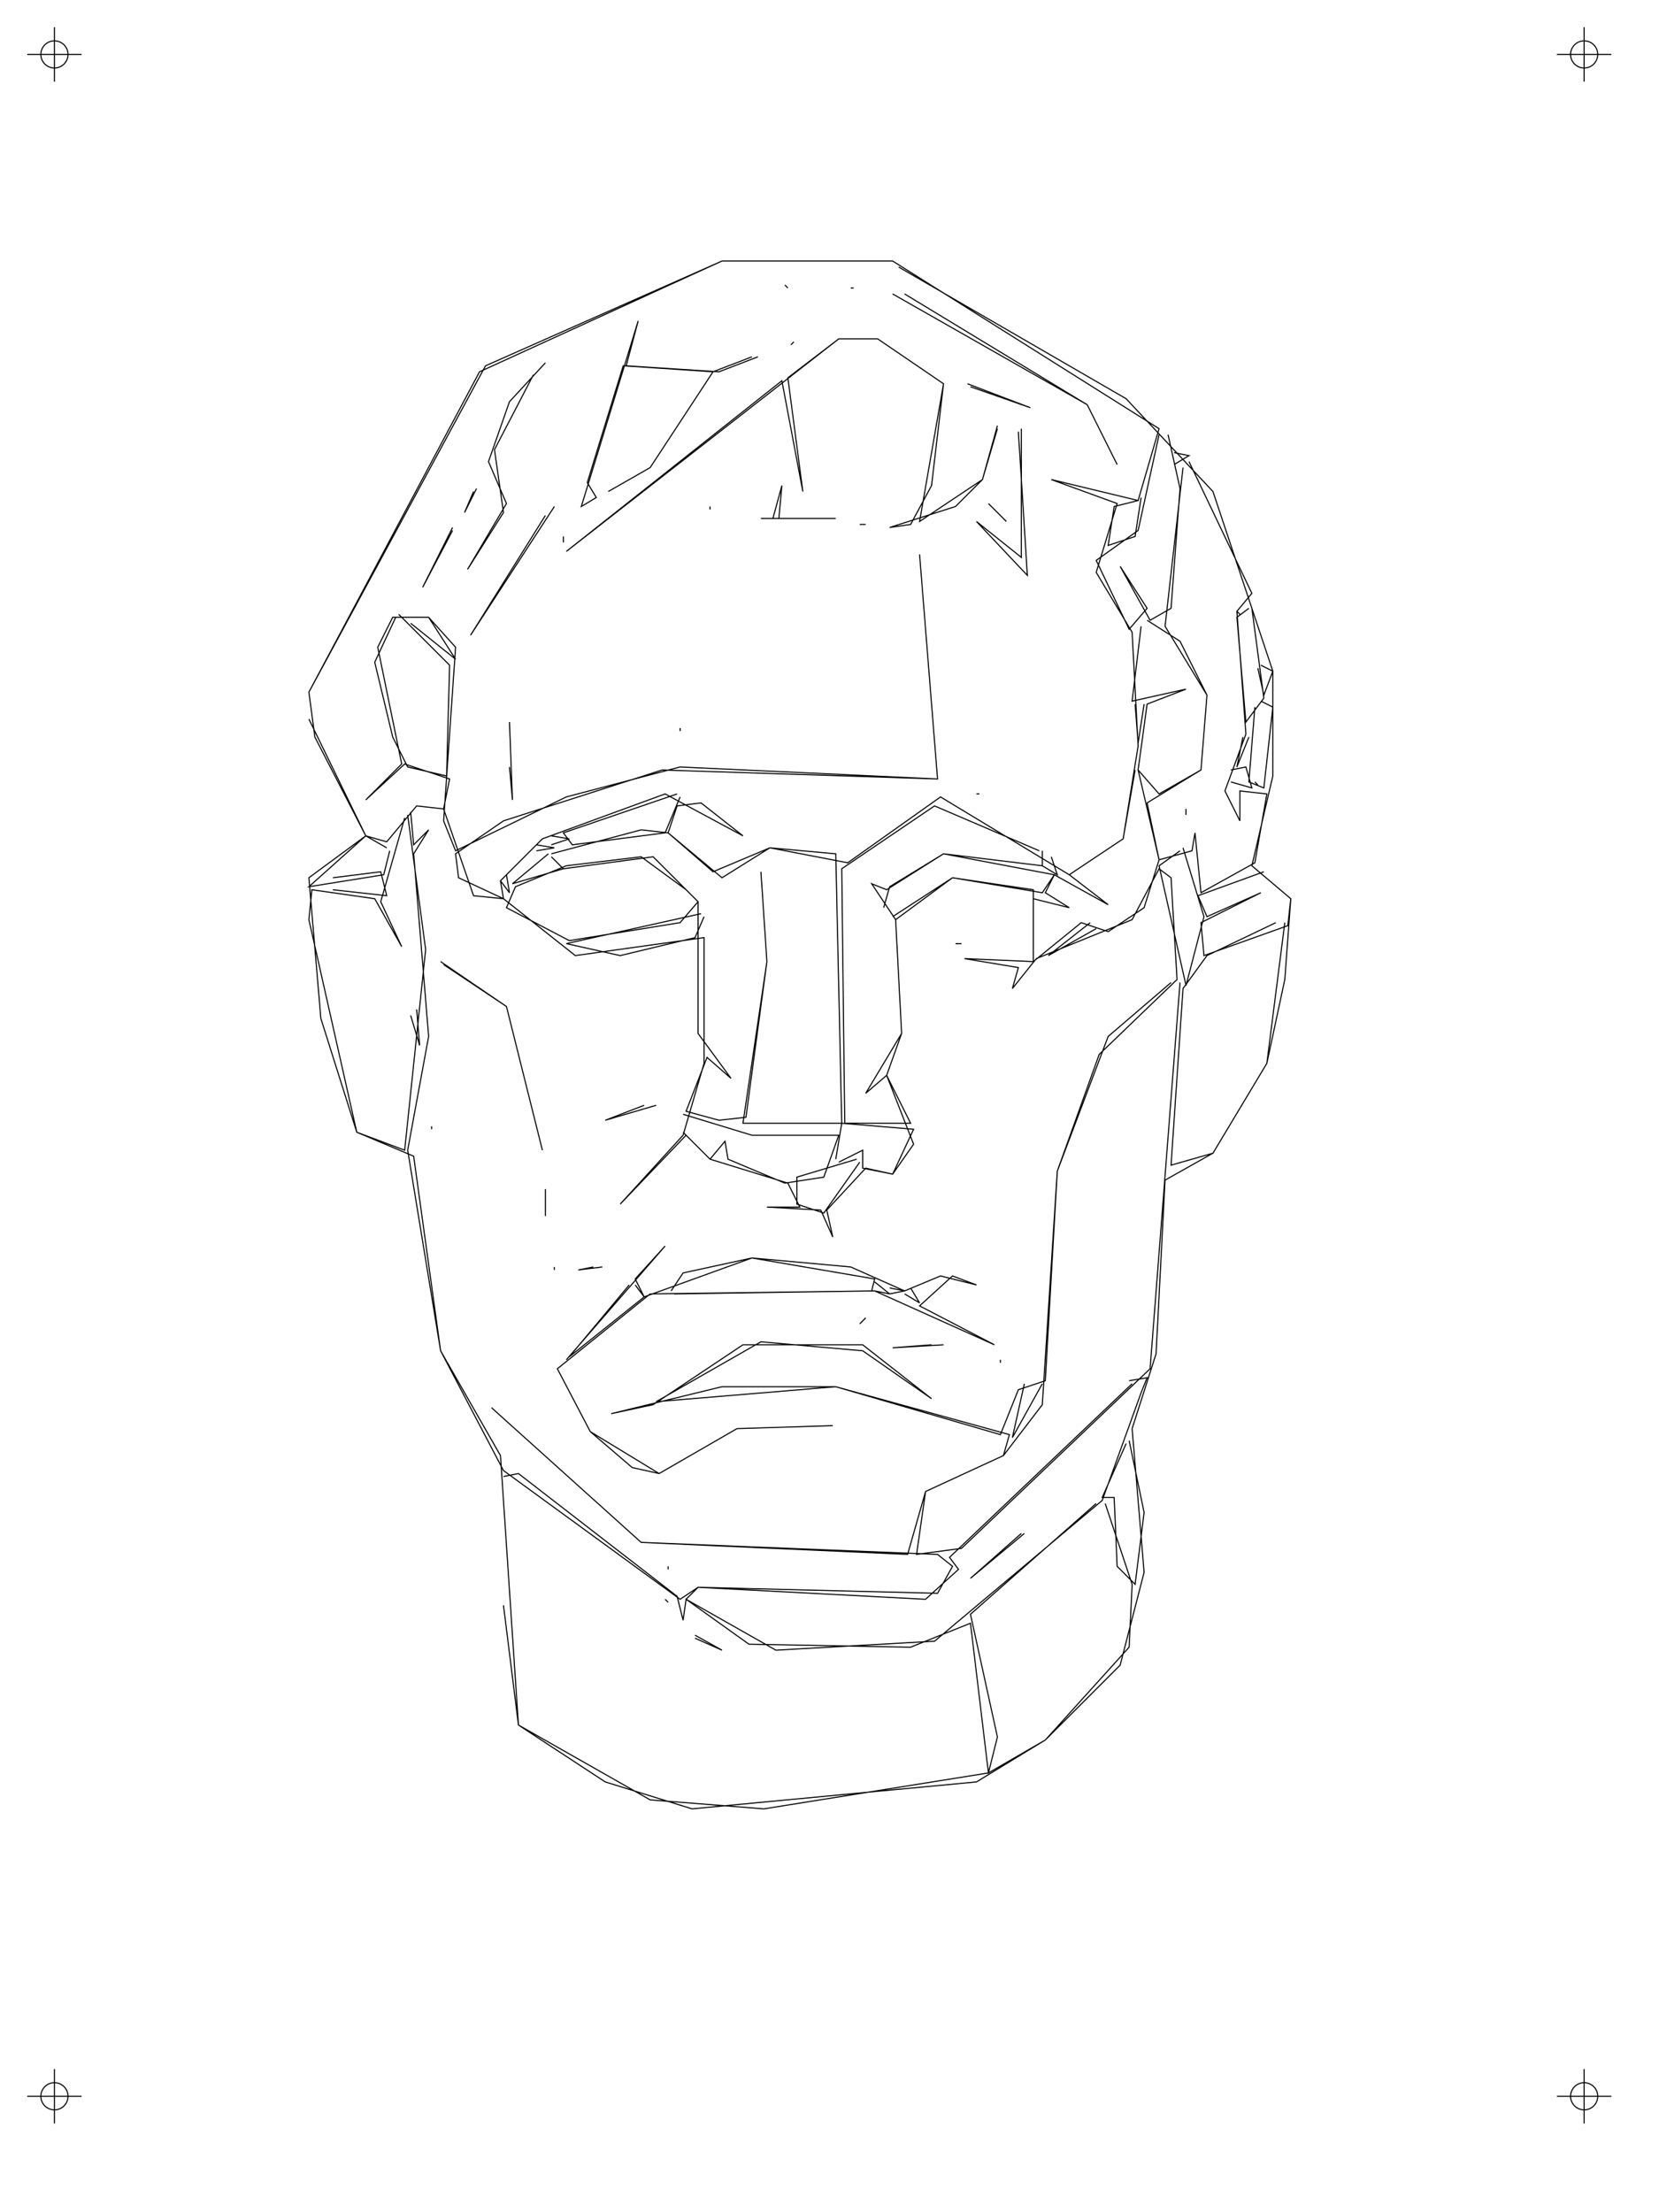 <?xml version="1.0" encoding="utf-8" ?>
<svg width="304.8mm" height="406.4mm" viewBox="0,0,304.8,406.4" baseProfile="tiny" version="1.2" xmlns="http://www.w3.org/2000/svg" xmlns:ev="http://www.w3.org/2001/xml-events" xmlns:xlink="http://www.w3.org/1999/xlink" ><defs/><g id="Body" fill="none" stroke="black" stroke-width="0.2"><path d="M12.5 10.0 L12.464 10.423 L12.357 10.833 L12.183 11.219 L11.945 11.571 L11.652 11.877 L11.311 12.129 L10.932 12.32 L10.527 12.444 L10.106 12.498 L9.682 12.48 L9.268 12.39 L8.874 12.232 L8.513 12.01 L8.195 11.73 L7.929 11.4 L7.722 11.03 L7.581 10.63 L7.509 10.212 L7.509 9.788 L7.581 9.37 L7.722 8.97 L7.929 8.6 L8.195 8.27 L8.513 7.99 L8.874 7.768 L9.268 7.61 L9.682 7.52 L10.106 7.502 L10.527 7.556 L10.932 7.68 L11.311 7.871 L11.652 8.123 L11.945 8.429 L12.183 8.781 L12.357 9.167 L12.464 9.577 L12.5 10.0" fill="none" stroke="black" stroke-width="0.2" />
<path d="M5.0 10.0 L15.0 10.0" fill="none" stroke="black" stroke-width="0.2" />
<path d="M10.0 5.0 L10.0 15.0" fill="none" stroke="black" stroke-width="0.2" />
<path d="M12.5 385.1 L12.464 385.523 L12.357 385.933 L12.183 386.319 L11.945 386.671 L11.652 386.977 L11.311 387.229 L10.932 387.42 L10.527 387.544 L10.106 387.598 L9.682 387.58 L9.268 387.49 L8.874 387.332 L8.513 387.11 L8.195 386.83 L7.929 386.5 L7.722 386.13 L7.581 385.73 L7.509 385.312 L7.509 384.888 L7.581 384.47 L7.722 384.07 L7.929 383.7 L8.195 383.37 L8.513 383.09 L8.874 382.868 L9.268 382.71 L9.682 382.62 L10.106 382.602 L10.527 382.656 L10.932 382.78 L11.311 382.971 L11.652 383.223 L11.945 383.529 L12.183 383.881 L12.357 384.267 L12.464 384.677 L12.5 385.1" fill="none" stroke="black" stroke-width="0.2" />
<path d="M5.0 385.1 L15.0 385.1" fill="none" stroke="black" stroke-width="0.2" />
<path d="M10.0 380.1 L10.0 390.1" fill="none" stroke="black" stroke-width="0.2" />
<path d="M293.55 385.1 L293.514 385.523 L293.407 385.933 L293.233 386.319 L292.995 386.671 L292.702 386.977 L292.361 387.229 L291.982 387.42 L291.577 387.544 L291.156 387.598 L290.732 387.58 L290.318 387.49 L289.924 387.332 L289.563 387.11 L289.245 386.83 L288.979 386.5 L288.772 386.13 L288.631 385.73 L288.559 385.312 L288.559 384.888 L288.631 384.47 L288.772 384.07 L288.979 383.7 L289.245 383.37 L289.563 383.09 L289.924 382.868 L290.318 382.71 L290.732 382.62 L291.156 382.602 L291.577 382.656 L291.982 382.78 L292.361 382.971 L292.702 383.223 L292.995 383.529 L293.233 383.881 L293.407 384.267 L293.514 384.677 L293.55 385.1" fill="none" stroke="black" stroke-width="0.2" />
<path d="M286.05 385.1 L296.05 385.1" fill="none" stroke="black" stroke-width="0.2" />
<path d="M291.05 380.1 L291.05 390.1" fill="none" stroke="black" stroke-width="0.2" />
<path d="M293.55 10.0 L293.514 10.423 L293.407 10.833 L293.233 11.219 L292.995 11.571 L292.702 11.877 L292.361 12.129 L291.982 12.32 L291.577 12.444 L291.156 12.498 L290.732 12.48 L290.318 12.39 L289.924 12.232 L289.563 12.01 L289.245 11.73 L288.979 11.4 L288.772 11.03 L288.631 10.63 L288.559 10.212 L288.559 9.788 L288.631 9.37 L288.772 8.97 L288.979 8.6 L289.245 8.27 L289.563 7.99 L289.924 7.768 L290.318 7.61 L290.732 7.52 L291.156 7.502 L291.577 7.556 L291.982 7.68 L292.361 7.871 L292.702 8.123 L292.995 8.429 L293.233 8.781 L293.407 9.167 L293.514 9.577 L293.55 10.0" fill="none" stroke="black" stroke-width="0.2" />
<path d="M286.05 10.0 L296.05 10.0" fill="none" stroke="black" stroke-width="0.2" />
<path d="M291.05 5.0 L291.05 15.0" fill="none" stroke="black" stroke-width="0.2" />
<path d="M127.7 300.4 L132.65 303.15 L127.7 300.95M122.75 294.35 L122.2 293.8M122.75 288.3 L122.75 287.75M102.4 251.45 L108.45 263.0 L121.1 270.7 L135.4 262.45 L153.0 261.9 L135.4 262.45 L121.1 270.7 L116.15 269.6 L108.45 263.0 L102.4 251.45 L119.45 237.7 L160.7 237.15 L182.7 247.05 L168.95 239.9 L175.0 234.4 L179.4 236.05 L172.8 234.4 L166.2 237.15 L156.3 232.75 L138.15 231.1 L118.35 238.25 L116.7 234.95 L122.2 228.9 L104.05 249.8M101.85 233.3 L101.85 232.75M109 232.75 L106.25 233.3 L110.65 232.75M115.6 236.05 L104.6 249.25 L118.35 238.25 L116.7 236.05M123.3 237.15 L125.5 233.85 L138.15 231.1 L160.7 234.95 L160.15 237.15 L123.85 237.7M100.2 223.4 L100.2 218.45M118.35 203.05 L111.2 205.8 L120.55 203.05M125.5 204.7 L138.15 208.55 L154.1 208.55 L151.35 216.25 L144.2 217.35 L133.75 212.95 L133.2 209.65 L130.45 212.95 L125.5 208M153.55 212.95 L154.65 206.35 L167.85 207.45 L164.0 215.7 L158.5 214.6 L158.5 211.3 L154.1 213.5M157.4 212.95 L146.4 216.25 L146.4 221.2 L151.35 222.85 L157.95 213.5M160.7 235.5 L163.45 237.7 L160.7 237.15M163.45 236.6 L166.2 237.15 L163.45 237.7M166.2 237.7 L168.95 239.35 L167.3 236.6M159.05 242.1 L157.95 243.2M171.15 247.05 L164.0 247.6 L173.35 247.05M183.8 249.8 L183.8 250.35M188.2 254.2 L186.0 264.1 L191.5 254.2M207.45 253.65 L210.75 253.1 L209.65 255.85M209.65 255.85 L202.5 275.65 L171.7 301.5 L142.55 303.15 L126.05 293.8 L128.25 291.6 L170.05 293.8 L176.1 288.3 L174.45 286.1 L208 254.2M207.45 264.65 L210.2 277.85 L208.55 291.05 L205.25 287.75 L204.7 275.1 L202.5 275.1 L206.9 265.2M203.05 276.2 L208 291.05 L207.45 302.6 L192.05 319.65 L181.6 325.7 L183.25 319.1 L178.3 296.55 L201.4 276.2M188.2 281.7 L178.3 289.95 L187.65 281.7M215.15 180.5 L203.6 190.4 L194.25 215.15 L191.5 258.05 L184.35 267.4 L170.05 274.0 L168.4 285.55 L176.65 284.45 L211.3 251.45 L216.8 180.5M201.4 170.6 L192.6 175.55 L200.3 169.5M191.5 159.05 L194.25 160.7 L193.15 157.4M191.5 156.3 L191.5 159.05 L173.35 156.85 L162.9 163.45 L160.15 162.35 L164.55 168.95 L165.65 189.85 L159.05 200.85 L162.9 197.55 L167.3 206.35 L155.2 206.35 L154.65 159.6 L171.7 148.05 L190.95 156.3M179.95 145.85 L179.4 145.85M162.35 166.75 L163.45 162.9 L173.35 156.85 L193.7 160.7 L191.5 164.0 L175.0 161.25 L164.0 168.4M175.55 173.35 L176.65 173.35M208.55 141.45 L206.35 154.1 L196.45 160.7 L203.6 166.2 L193.7 160.7 L192.05 164.0 L196.45 166.75 L189.85 165.1 L189.85 176.65 L198.65 169.5 L203.6 171.15 L210.2 166.75 L212.95 157.95 L209.1 141.45M217.9 148.6 L217.9 149.7M217.35 155.75 L221.2 168.4 L217.9 181.05 L212.95 159.05 L216.8 156.3M226.15 143.65 L230 144.75 L228.9 140.9 L226.15 141.45M230.55 143.65 L231.1 144.2M229.45 135.4 L227.25 140.9 L228.35 135.4M230.55 129.9 L229.45 143.65 L232.2 144.75 L233.85 129.9 L231.65 128.8M231.1 122.75 L232.2 127.7 L233.85 123.3 L231.65 122.2M227.8 112.85 L227.25 112.3M229.45 111.75 L227.25 113.4 L228.9 132.65 L232.2 128.25 L230 111.75M210.75 113.95 L216.8 117.8 L221.75 127.7 L220.65 141.45 L212.95 145.85 L209.1 141.45 L210.75 129.35 L217.9 126.6 L208 128.8 L209.65 115.05M210.2 129.35 L209.1 136.5 L208.55 129.35M232.2 160.15 L220.1 164.55 L221.75 168.4 L231.65 164.0 L220.65 169.5 L221.2 175.55 L236.6 170.05 L237.15 165.1M236.05 169.5 L232.75 195.35 L222.85 211.85 L215.15 214.05 L217.35 181.6 L221.75 175.55 L234.4 169.5M184.9 95.8 L181.6 92.5M183.25 78.75 L180.5 88.1 L175.55 93.05 L163.45 96.9 L167.3 96.35 L171.15 89.2 L173.35 70.5 L161.25 62.25 L154.1 62.25 L144.75 69.4 L147.5 90.3 L143.65 69.95 L104.05 101.3 L154.1 62.25 L161.25 62.25 L173.35 70.5 L168.95 95.8 L180.5 88.1 L183.25 78.2M187.1 79.3 L188.75 105.7 L179.4 95.8 L187.65 102.4 L187.65 78.75M178.3 71.05 L189.3 74.9 L177.75 70.5M166.2 54.0 L199.75 74.35 L205.25 85.35 L199.75 74.35 L164.0 54.0M165.1 49.05 L206.9 73.25 L222.85 90.3 L233.85 123.3 L233.85 142.55 L230 159.05 L237.15 165.1 L236.05 179.95 L232.75 195.35 L222.85 211.85 L214.05 216.8 L212.4 248.7 L208 262.45 L210.2 288.85 L205.8 305.9 L192.05 319.65 L179.4 327.35 L127.15 332.3 L111.2 327.35 L95.25 316.9 L91.95 267.4 L80.95 248.15 L76.0 212.4 L65.55 208 L58.95 187.1 L56.75 161.25 L67.2 153.55 L57.85 135.4 L56.75 127.15 L89.2 67.2 L132.65 47.95 L164.0 47.95M156.85 52.9 L156.3 52.9M144.75 52.9 L144.2 52.35M145.85 62.8 L145.3 63.35M139.25 65.55 L132.1 68.3 L115.05 67.2 L117.25 58.95 L106.8 93.05 L109.55 91.4 L107.9 88.65 L114.5 67.2 L131.0 68.3 L119.45 85.9 L111.75 90.3 L119.45 85.9 L131.0 68.3 L138.15 65.55M130.45 93.05 L130.45 93.6M139.8 95.25 L153.55 95.25 L143.1 95.25 L143.65 89.2 L142.0 95.25M157.95 96.35 L159.05 96.35M124.95 133.75 L124.95 134.3M124.4 145.85 L103.5 153.0 L105.15 155.2 L122.2 153.0 L124.95 146.4M126.05 163.45 L117.8 157.4 L104.05 159.05 L94.7 162.9 L93.05 166.75 L104.6 172.8 L124.95 169.5 L128.25 165.65M128.8 167.85 L104.05 173.35 L113.95 175.55 L127.7 172.25 L129.35 168.4M103.5 159.6 L94.15 162.35 L100.75 156.85M101.3 156.85 L117.8 152.45 L122.75 153.0 L132.65 161.25 L141.45 155.75 L153.55 156.85 L154.65 206.35 L136.5 206.35 L140.9 176.65 L139.8 160.15 L140.9 176.65 L137.05 205.25 L132.1 205.8 L126.05 204.15 L129.9 194.25 L134.3 198.1 L128.25 189.85 L128.25 165.65 L120 157.4 L103.5 159.6 L101.3 157.4M101.3 155.2 L104.6 154.1 L101.3 153.55M98.55 155.2 L101.85 155.75 L98.55 156.3M93.05 160.7 L93.6 164.0 L91.95 161.8M80.95 176.65 L93.05 184.9 L99.65 211.3 L93.05 184.9 L81.5 177.2M76.55 185.45 L77.1 192.05 L75.45 186.55M79.3 206.9 L79.3 207.45M61.15 163.45 L71.05 164.55 L69.95 160.15 L61.15 161.25M71.05 155.75 L67.2 153.55 L56.75 162.9 L70.5 160.7 L71.6 156.3M74.35 150.25 L69.95 165.65 L73.8 173.9 L68.85 165.1 L57.3 163.45 L56.75 168.95 L65.55 208 L74.35 211.3 L78.2 174.45 L74.9 149.7M75.45 149.15 L76.0 155.2 L78.75 152.45 L76.0 156.85 L78.75 190.4 L74.9 211.3 L80.95 248.15 L92.5 270.15 L124.95 293.8 L128.25 291.6 L172.25 292.7 L175.0 287.75 L172.25 285.55 L117.8 283.35 L90.3 258.6 L117.8 283.35 L166.75 285.55 L170.05 274.0 L184.35 267.4 L185.45 263.55 L153.55 254.75 L132.65 254.75 L112.3 259.7 L120 258.05 L136.5 247.05 L158.5 247.05 L171.15 256.95 L158.5 248.15 L139.8 246.5 L120.55 257.5 L153.55 254.75 L183.8 263.55 L187.1 255.3 L192.05 253.65 L194.25 215.15 L201.95 193.7 L216.25 179.95 L215.15 161.25 L212.95 159.6 L208 168.95 L190.4 176.1 L186.0 181.6 L187.1 177.75 L177.2 176.1 L189.85 176.65 L189.85 163.45 L175.0 161.25 L164.55 168.95 L165.65 189.85 L162.9 197.55 L167.85 210.2 L164.0 215.7 L159.05 214.6 L151.9 222.3 L153.0 227.25 L150.8 222.3 L140.9 221.75 L146.95 221.75 L144.75 217.35 L130.45 212.95 L126.05 208.55 L113.95 221.2 L125.5 208.55 L129.35 195.35 L129.35 172.25 L105.7 175.55 L92.5 165.1 L87.0 164.55 L81.5 148.6 L76.55 148.05M93.6 140.9 L94.15 146.95 L93.6 132.65M75.45 114.5 L83.7 121.1 L78.75 113.4 L75.45 113.4M73.25 112.85 L82.6 122.2 L82.05 142.55 L74.9 140.9 L72.15 135.4 L68.85 121.65 L72.7 113.4M83.15 97.45 L77.65 107.9 L83.15 96.9M87.0 90.3 L85.35 94.15 L87.55 89.75M100.2 94.7 L86.45 116.7 L101.85 93.05M103.5 98.55 L103.5 99.65M98.0 68.85 L90.85 82.6 L92.5 94.15 L85.9 104.6 L93.05 92.5 L89.75 84.8 L93.6 73.8 L100.2 66.65M56.75 127.15 L88.1 68.3 L132.65 47.95 L164.0 47.95 L212.95 78.75 L209.1 91.95 L193.15 88.1 L205.25 92.5 L201.4 105.15 L208 116.15 L209.1 137.05 L206.35 154.1 L196.45 160.7 L172.8 146.4 L155.75 158.5 L141.45 155.75 L131.0 160.15 L122.75 153.0 L124.4 148.05 L128.8 147.5 L136.5 153.55 L122.2 145.85 L99.65 154.1 L91.95 161.8 L92.5 165.1 L84.25 161.25 L83.7 156.85 L92.5 150.8 L121.65 141.45 L172.25 143.1 L168.95 101.85 L172.25 143.1 L124.95 140.9 L104.05 146.4 L83.7 156.3 L81.5 150.8 L83.7 118.9 L78.75 113.4 L72.15 113.4 L69.4 118.9 L73.8 140.35 L67.2 146.95 L74.35 140.35 L82.6 143.1 L81.5 148.6 L76.55 148.05 L71.05 154.65 L67.2 153.55 L56.75 132.1M92.5 271.25 L95.25 270.7 L124.4 293.25 L125.5 297.65 L126.05 293.8 L137.6 302.05 L167.3 302.6 L178.3 298.2 L181.6 325.7 L140.35 332.3 L119.45 330.65 L95.25 316.9 L92.5 294.9M209.1 91.95 L204.7 93.05 L203.6 100.2 L208.55 98.55 L209.65 91.4M215.7 85.35 L218.45 83.7 L215.7 83.15M218.45 84.8 L230 109 L227.25 112.3 L228.9 134.85 L225.05 145.3 L227.8 150.8 L227.8 145.3 L232.75 145.85 L230.55 158.5 L220.65 164.0 L219.55 153.0 L219 156.3 L212.95 157.95 L210.75 147.5 L220.65 141.45 L221.75 127.7 L214.05 115.05 L217.35 85.9M214.6 79.85 L216.8 89.75 L215.15 111.75 L211.3 113.95 L205.8 104.05 L210.75 111.75 L207.45 115.6 L201.4 102.95 L209.1 97.45 L212.95 79.85" fill="none" stroke="black" stroke-width="0.2" />
</g></svg>